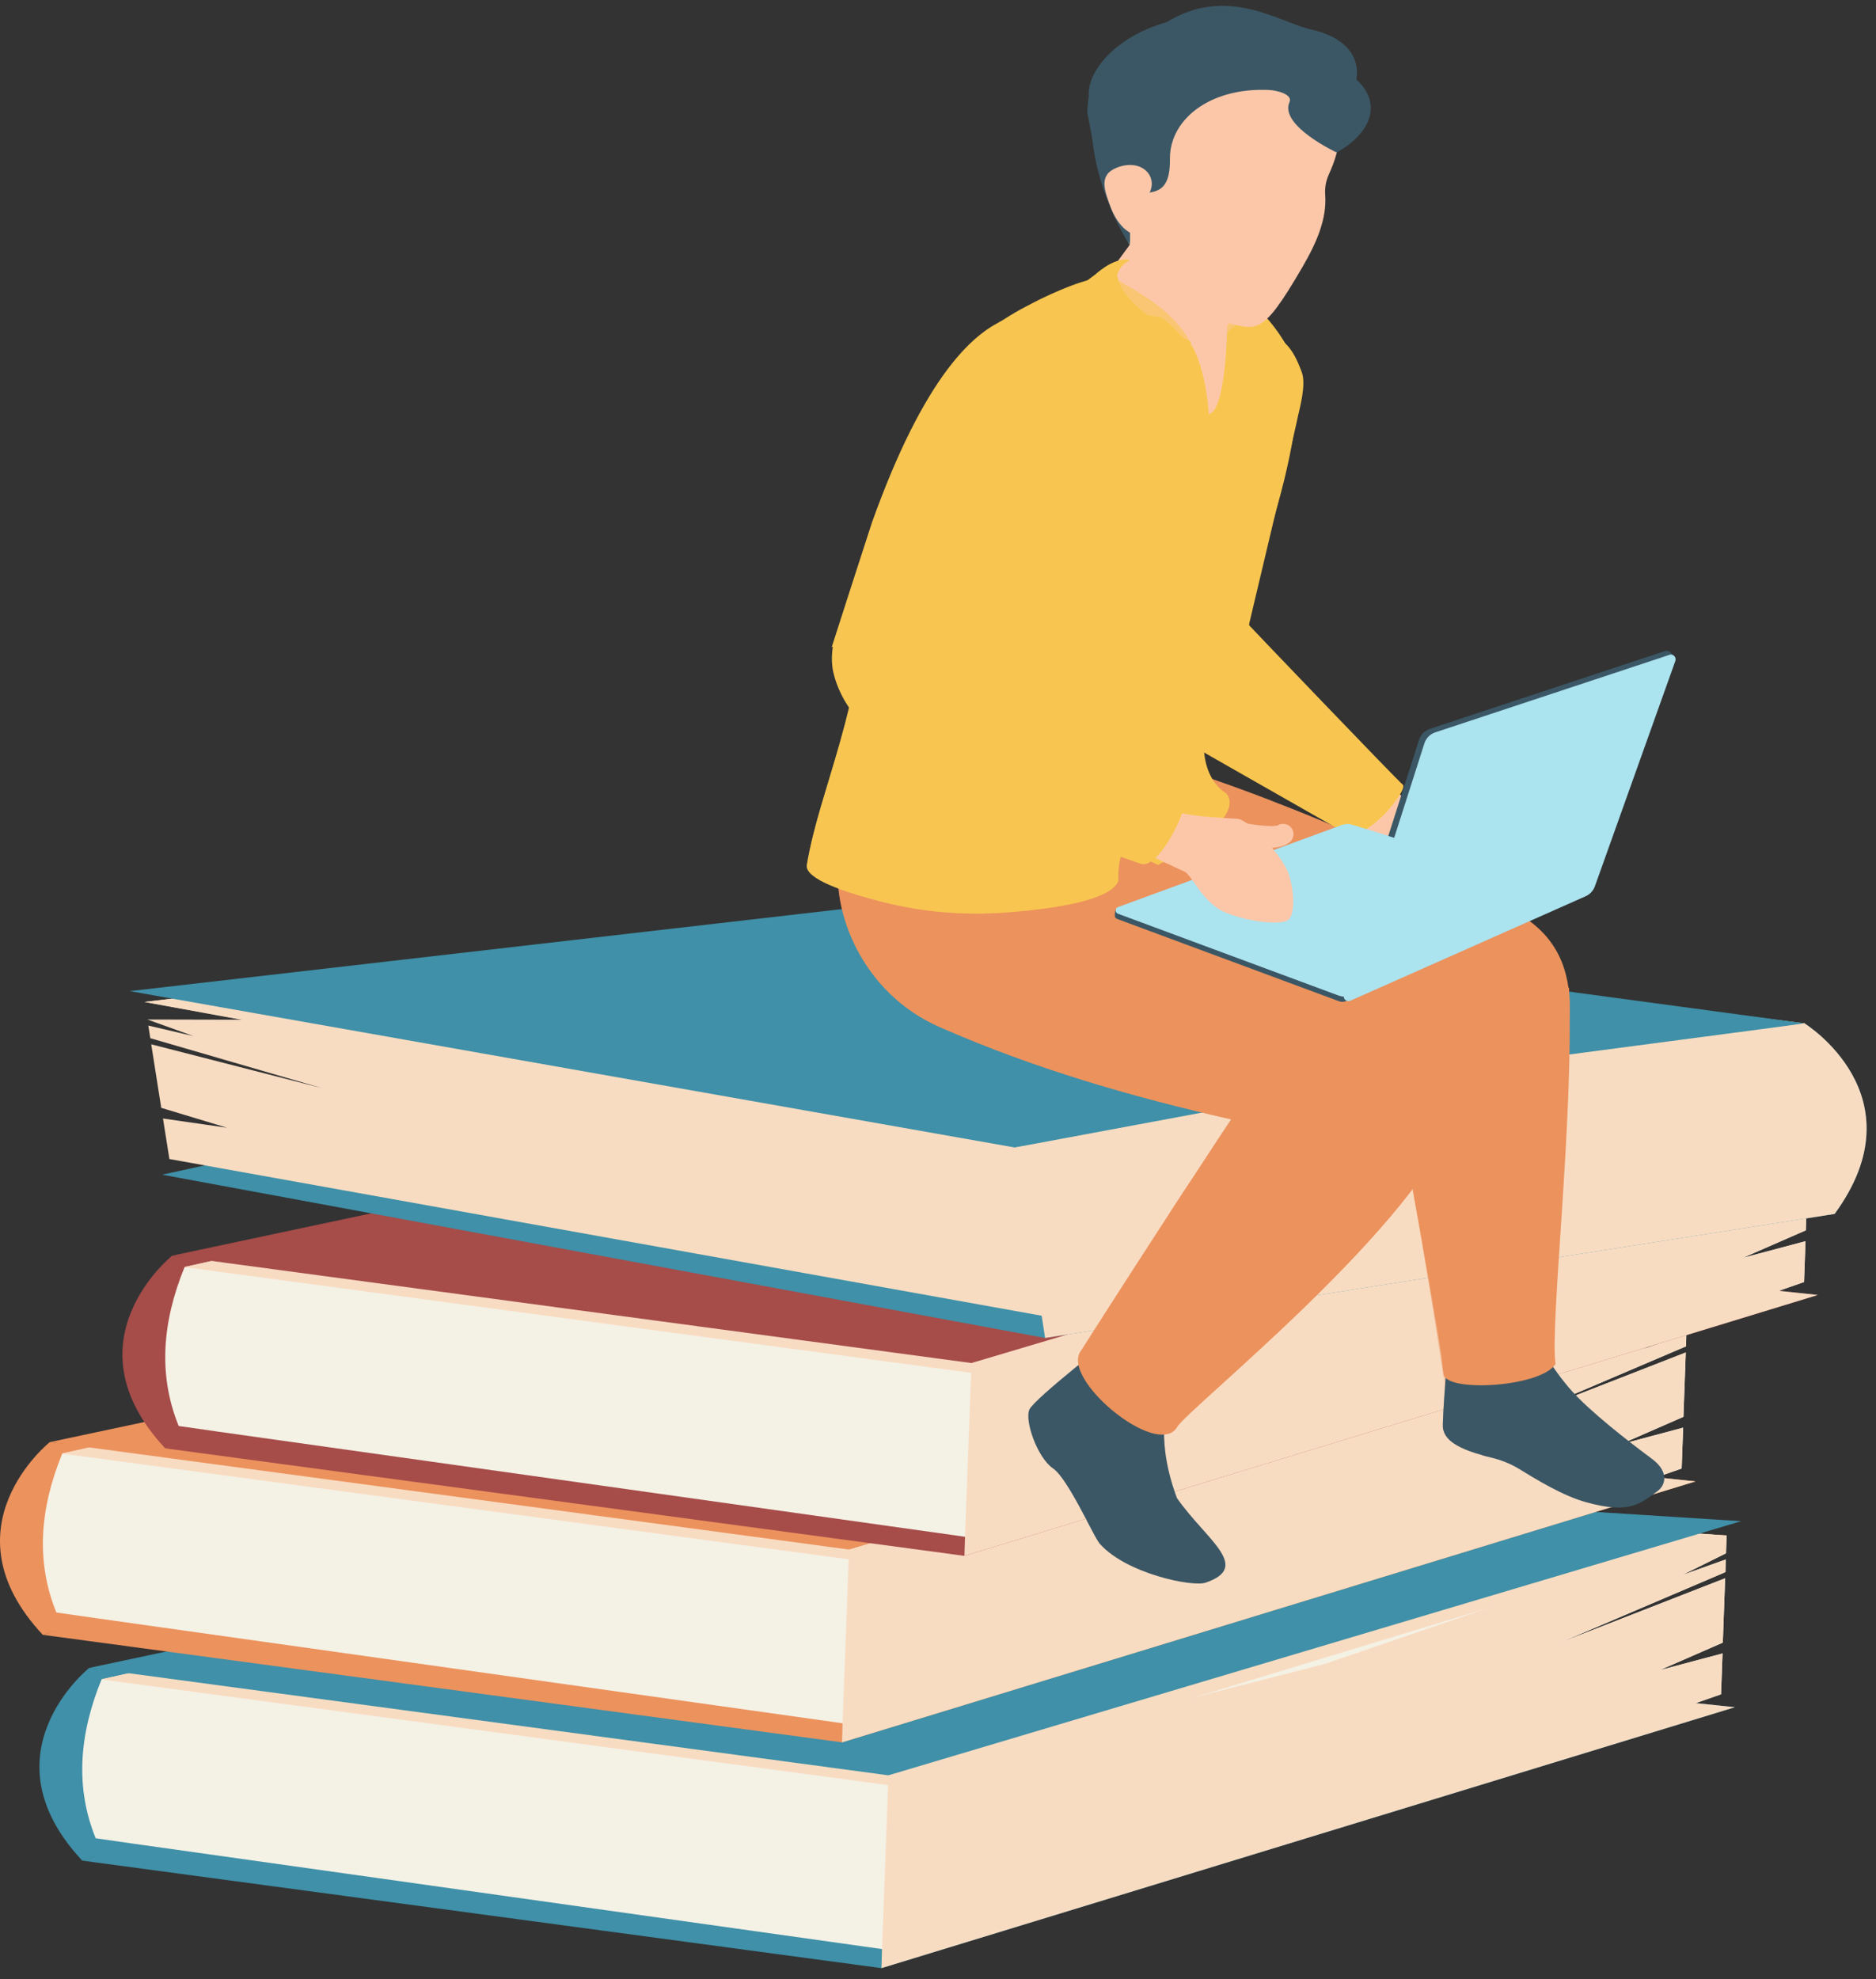 <svg width="91" height="96" viewBox="0 0 91 96" fill="none" xmlns="http://www.w3.org/2000/svg">
<rect x="0" y="0" width="91" height="96" fill="#333333" stroke="none"/>
<path d="M4.327 80.898C4.327 80.898 -0.872 85.049 3.989 90.245L27.432 83.34L4.324 80.898H4.327Z" fill="#3F90A8"/>
<path d="M84.153 82.805L42.756 95.46L3.988 90.245L6.538 89.433L45.776 76.852H45.804L64.249 80.71L82.258 82.605L84.153 82.805Z" fill="#3F90A8"/>
<path d="M83.724 75.339L81.601 76.395L83.71 75.639L83.696 76.251L75.718 79.657L83.682 76.55L83.569 79.671L80.507 81.009L83.555 80.197L83.483 82.178L82.258 82.605L42.883 94.549L42.783 94.535L6.537 89.433L4.642 89.162C3.644 86.712 3.83 84.132 4.927 81.455L45.776 76.852H45.804L81.828 74.683L83.751 74.469L83.724 75.339Z" fill="#F4F1E5"/>
<path d="M4.922 81.45L47.367 72.02L83.757 74.475L43.69 86.659L4.922 81.45Z" fill="#F8DCC2"/>
<g style="mix-blend-mode:multiply">
<path d="M4.922 81.45L47.367 72.02L83.757 74.475L43.124 86.582L4.922 81.45Z" fill="#F8DCC2"/>
</g>
<path d="M4.326 80.898L43.873 72.493C45.787 71.815 47.816 71.504 49.847 71.579L84.458 73.782L43.094 86.108L4.326 80.898Z" fill="#3F90A8"/>
<g style="mix-blend-mode:multiply">
<path d="M84.153 82.805L42.756 95.46L42.784 94.535L43.097 86.114L64.249 80.71L81.831 74.683L83.754 74.469L83.724 75.339L81.601 76.392L83.71 75.639L83.696 76.251L75.718 79.657L83.682 76.55L83.569 79.671L80.504 81.009L83.555 80.197L83.483 82.178L82.258 82.605L84.153 82.805Z" fill="#F8DCC2"/>
</g>
<path d="M2.414 69.947C2.414 69.947 -2.785 74.098 2.076 79.294L25.52 72.388L2.411 69.947H2.414Z" fill="#EC925D"/>
<path d="M82.241 71.853L40.843 84.509L2.076 79.294L4.625 78.482L43.864 65.901H43.892L62.336 69.758L80.346 71.654L82.241 71.853Z" fill="#EC925D"/>
<path d="M81.815 64.388L79.692 65.441L81.801 64.687L81.787 65.3L73.809 68.706L81.773 65.599L81.66 68.719L78.598 70.058L81.646 69.246L81.574 71.227L80.349 71.654L40.975 83.597L40.875 83.584L4.629 78.482L2.733 78.21C1.736 75.761 1.921 73.181 3.019 70.504L43.868 65.901H43.895L79.92 63.731L81.843 63.518L81.815 64.388Z" fill="#F4F1E5"/>
<path d="M3.01 70.498L45.455 61.066L81.845 63.523L41.778 75.708L3.01 70.498Z" fill="#F8DCC2"/>
<g style="mix-blend-mode:multiply">
<path d="M3.01 70.498L45.455 61.066L81.845 63.523L41.212 75.63L3.01 70.498Z" fill="#F8DCC2"/>
</g>
<path d="M2.415 69.947L41.961 61.542C43.876 60.863 45.904 60.553 47.935 60.628L82.547 62.831L41.182 75.157L2.415 69.947Z" fill="#EC925D"/>
<g style="mix-blend-mode:multiply">
<path d="M82.241 71.853L40.844 84.509L40.871 83.584L41.185 75.162L62.336 69.758L79.919 63.731L81.842 63.518L81.814 64.388L79.689 65.441L81.798 64.687L81.784 65.3L73.806 68.703L81.77 65.599L81.657 68.719L78.594 70.058L81.643 69.246L81.571 71.227L80.346 71.654L82.241 71.853Z" fill="#F8DCC2"/>
</g>
<path d="M8.353 60.902C8.353 60.902 3.154 65.053 8.015 70.249L31.458 63.343L8.35 60.902H8.353Z" fill="#A64C49"/>
<path d="M88.18 62.809L46.782 75.464L8.015 70.249L10.564 69.437L49.803 56.856H49.831L68.275 60.714L86.284 62.609L88.18 62.809Z" fill="#A64C49"/>
<path d="M87.75 55.343L85.627 56.396L87.736 55.642L87.722 56.255L79.744 59.66L87.709 56.554L87.595 59.674L84.533 61.013L87.581 60.201L87.509 62.182L86.284 62.609L46.91 74.552L46.81 74.538L10.564 69.437L8.668 69.165C7.671 66.716 7.856 64.136 8.954 61.456L49.803 56.853H49.83L85.858 54.684L87.781 54.47L87.753 55.34L87.75 55.343Z" fill="#F4F1E5"/>
<path d="M8.949 61.453L51.394 52.021L87.784 54.478L47.717 66.663L8.949 61.453Z" fill="#F8DCC2"/>
<g style="mix-blend-mode:multiply">
<path d="M8.949 61.453L51.394 52.021L87.784 54.478L47.151 66.585L8.949 61.453Z" fill="#F8DCC2"/>
</g>
<path d="M8.353 60.902L47.899 52.497C49.814 51.821 51.842 51.511 53.873 51.583L88.487 53.786L47.123 66.112L8.355 60.902H8.353Z" fill="#A64C49"/>
<g style="mix-blend-mode:multiply">
<path d="M88.18 62.809L46.782 75.464L46.81 74.539L47.123 66.117L68.275 60.714L85.858 54.686L87.781 54.473L87.75 55.343L85.627 56.396L87.736 55.642L87.722 56.255L79.745 59.658L87.709 56.554L87.595 59.674L84.53 61.013L87.581 60.201L87.509 62.182L86.284 62.609L88.18 62.809Z" fill="#F8DCC2"/>
</g>
<path d="M88.992 58.879L85.902 58.192L64.127 53.315L65.715 53.074L68.054 52.705L70.916 52.245L85.603 49.937L87.532 49.64C87.532 49.64 93.19 53.143 88.989 58.882L88.992 58.879Z" fill="#3F90A8"/>
<path d="M88.992 58.879L50.693 64.895L7.862 56.975L26.639 52.896L28.208 52.514L36.818 48.911L45.452 46.791L54.517 49.474L66.915 52.356L67.937 52.663L68.053 52.702L68.198 52.738L86.412 58.114L88.992 58.879Z" fill="#3F90A8"/>
<path d="M11.021 54.7L7.821 53.733L7.336 50.652L15.618 52.777L7.291 50.355L7.194 49.743L9.383 50.253L7.15 49.449L87.542 49.637C89.064 55.36 88.92 55.332 88.216 57.873L50.532 63.817L8.217 56.216L7.906 54.251L11.027 54.7H11.021Z" fill="#F8DCC2"/>
<path d="M87.013 50.255L43.883 44.17L7.011 48.598L48.714 56.274L87.013 50.255Z" fill="#F8DCC2"/>
<g style="mix-blend-mode:multiply">
<path d="M87.62 49.948L87.537 49.637L43.883 44.17L7.011 48.598L49.326 56.191L87.62 49.948Z" fill="#F8DCC2"/>
</g>
<path d="M87.537 49.637L47.409 44.225C45.425 43.782 43.377 43.716 41.368 44.032L6.294 48.072L49.238 55.659L87.537 49.637Z" fill="#3F90A8"/>
<g style="mix-blend-mode:multiply">
<path d="M88.992 58.879L50.695 64.895L50.529 63.817L49.329 56.191L49.238 55.654L66.917 52.359L85.478 49.912L87.534 49.638C87.534 49.638 93.193 53.14 88.992 58.879Z" fill="#F8DCC2"/>
</g>
<path d="M80.374 72.347C79.55 72.931 79.063 73.447 76.946 72.865C75.79 72.546 74.493 71.74 73.723 71.269C73.293 71 72.819 70.814 72.323 70.695C72.177 70.659 72.038 70.629 71.91 70.59C71.894 70.584 71.88 70.579 71.855 70.565C70.142 70.094 70.062 69.523 69.998 69.304C69.924 69.049 70.287 64.79 70.287 64.79L75.031 65.821C75.031 65.821 75.629 66.868 76.583 67.821C77.766 69.002 79.634 70.385 80.152 70.773C80.944 71.368 80.828 72.031 80.371 72.347H80.374Z" fill="#3B5765"/>
<g style="mix-blend-mode:multiply" opacity="0.28">
<path d="M75.513 66.552C75.513 66.552 76.087 67.572 71.98 67.866C69.43 68.049 71.342 70.299 71.855 70.568C70.142 70.097 70.062 69.526 69.998 69.307C69.924 69.052 70.287 64.793 70.287 64.793L75.031 65.823C75.031 65.823 75.178 66.117 75.513 66.552Z" fill="#3B5765"/>
</g>
<path d="M76.142 49.288C76.067 51.167 74.865 51.741 74.036 53.184C73.468 53.024 72.612 52.913 71.556 52.83C70.569 52.747 69.403 52.702 68.145 52.666C61.696 52.461 52.704 52.558 51.374 50.943C51.014 50.51 49.431 44.259 49.176 43.807C48.642 42.846 48.359 41.853 48.331 40.942C48.29 39.287 49.071 37.891 50.656 37.331C51.557 37.004 52.729 36.965 54.142 37.314C54.71 37.528 55.822 36.813 56.414 36.996C56.927 37.154 57.437 37.323 57.944 37.497C59.183 37.907 60.405 38.351 61.602 38.811C66.332 40.615 71.01 42.89 73.956 44.505C75.773 45.708 76.217 47.457 76.142 49.291V49.288Z" fill="#EC925D"/>
<path d="M76.111 47.98C76.355 54.176 75.172 64.285 75.455 66.15C74.792 67.273 70.156 67.558 70.023 66.652C69.929 65.912 69.932 65.887 69.921 65.779C69.425 62.573 67.59 52.422 67.324 51.375C67.324 51.353 67.332 51.311 67.36 51.27C67.576 50.843 69.051 49.638 70.655 48.415C72.761 46.819 76.097 47.493 76.117 47.978L76.111 47.98Z" fill="#EC925D"/>
<g style="mix-blend-mode:multiply" opacity="0.4">
<path d="M71.778 54.565C70.752 58.001 69.869 65.064 70.118 67.392C69.622 64.186 67.981 53.991 67.715 52.943C67.715 52.921 68.12 52.705 68.145 52.663C61.697 52.458 52.704 52.555 51.374 50.94C51.014 50.508 49.432 44.256 49.177 43.804C48.642 42.843 48.359 41.851 48.331 40.939L57.944 37.492C59.183 37.902 60.405 38.345 61.602 38.805C61.602 38.805 62.093 38.897 61.267 40.296C60.932 40.861 61.918 42.286 62.475 42.635C65.521 44.536 68.843 46.581 70.65 48.413C71.994 49.776 72.382 52.522 71.775 54.562L71.778 54.565Z" fill="#EC925D"/>
</g>
<path d="M62.984 20.078C62.904 20.552 61.261 27.452 60.582 30.306V30.32C60.413 31.046 60.302 31.506 60.302 31.526C58.83 31.337 56.043 30.617 54.876 29.159C54.469 28.652 54.264 28.048 54.388 27.349C54.602 26.158 55.563 23.398 55.868 22.273C56.289 20.702 56.835 19.405 57.481 18.424C58.199 17.304 59.041 16.595 59.972 16.337C62.175 15.733 62.738 16.961 63.151 18.066C63.364 18.657 63.04 19.815 62.987 20.078H62.984Z" fill="#F8C650"/>
<path d="M67.178 37.841C67.178 37.841 68.289 39.005 68.871 39.215C69.453 39.426 70.564 39.057 71.725 39.215C72.889 39.373 73.213 40.958 73.418 41.33C73.623 41.701 73.676 42.854 72.49 42.912C71.304 42.97 69.968 41.163 69.935 41.804C70.384 42.596 70.758 43.059 70.193 43.075C69.627 43.089 68.743 41.438 67.909 41.18C67.072 40.922 66.438 40.62 66.227 40.105C66.017 39.587 67.178 37.844 67.178 37.844V37.841Z" fill="#FCC7A9"/>
<path d="M65.26 40.401C65.26 40.401 64.958 40.224 64.454 39.941C64.445 39.941 64.44 39.941 64.432 39.928C62.242 38.686 56.462 35.386 55.825 35.02C55.049 34.574 53.843 33.008 53.466 32.451C53.555 31.021 54.095 29.882 54.871 29.156C56.357 27.782 58.715 27.89 60.58 30.315C60.588 30.334 67.787 37.858 68.048 38.06C68.328 38.284 66.324 40.87 65.26 40.399V40.401Z" fill="#F8C650"/>
<path d="M54.229 13.982L53.541 13.009C53.541 13.009 54.456 12.244 55.584 12.721L54.229 13.982Z" fill="#F8C650"/>
<g style="mix-blend-mode:multiply">
<path d="M53.541 13.009C53.541 13.009 54.456 12.244 55.584 12.721C56.712 13.197 54.229 13.982 54.229 13.982L53.541 13.009Z" fill="#F8C650"/>
</g>
<path d="M64.844 7.4C62.793 9.154 62.525 12.111 58.581 12.111C54.638 12.111 55.331 13.089 54.178 10.648C53.053 8.27 52.989 6.993 52.812 4.671C52.723 3.524 54.023 1.803 56.586 1.079C59.548 -0.741 62.059 1.085 63.58 1.426C65.811 1.925 66.002 3.299 65.725 4.108C65.747 6.198 65.54 6.339 64.844 7.403V7.4Z" fill="#3B5765"/>
<path d="M68.07 47.548C68.095 47.759 67.095 50.133 66.175 52.212C66.122 52.334 66.072 52.453 66.011 52.575C65.349 54.093 64.761 55.362 64.723 55.368C63.448 55.11 62.19 54.853 60.954 54.567C60.544 54.481 60.139 54.398 59.726 54.296C54.849 53.184 50.205 51.843 45.602 49.826C41.759 48.149 40.282 44.103 40.714 41.54C40.761 41.241 40.811 40.956 40.855 40.69C41.559 36.497 41.601 36.583 47.107 36.852C48.102 36.893 50.693 38.043 51.668 38.351C54.159 39.157 53.322 37.827 55.404 39.141C55.528 39.215 55.65 39.301 55.775 39.376C56.789 40.008 57.717 40.598 58.574 41.139C62.456 43.591 64.859 45.187 66.796 46.597C66.884 46.653 66.973 46.717 67.053 46.78C67.375 47.013 67.688 47.249 67.993 47.476C68.029 47.495 68.056 47.526 68.076 47.548H68.07Z" fill="#EC925D"/>
<path d="M58.479 76.764C57.839 76.983 54.627 76.323 53.35 74.879C53.239 74.76 53.006 74.303 52.715 73.754C52.715 73.754 52.715 73.749 52.715 73.738C52.214 72.787 51.549 71.543 51.078 71.219C50.324 70.706 49.684 68.894 49.941 68.356C50.199 67.819 54.106 64.779 54.106 64.779L56.725 67.711C56.725 67.711 56.323 68.658 56.514 70.332C56.589 70.994 56.758 71.77 57.091 72.66C58.498 74.68 60.738 75.991 58.482 76.764H58.479Z" fill="#3B5765"/>
<g style="mix-blend-mode:multiply" opacity="0.28">
<path d="M56.722 67.711C56.722 67.711 56.32 68.658 56.511 70.332C56.043 70.476 55.198 70.457 53.801 69.614C51.349 68.14 51.266 69.648 51.349 70.105C51.435 70.57 52.18 72.23 52.712 73.735C52.211 72.785 51.546 71.54 51.075 71.216C50.321 70.704 49.681 68.891 49.938 68.354C50.196 67.816 54.103 64.776 54.103 64.776L56.722 67.708V67.711Z" fill="#3B5765"/>
</g>
<path d="M70.664 53.947C69.034 59.228 57.584 68.359 57.113 69.199C56.944 69.504 56.628 69.614 56.246 69.576C56.246 69.576 56.237 69.576 56.229 69.576C54.589 69.409 51.643 66.647 52.422 65.541C52.422 65.541 54.311 62.556 56.753 58.807C56.761 58.799 56.767 58.782 56.772 58.771C57.199 58.117 57.637 57.444 58.094 56.762C58.623 55.947 59.169 55.116 59.723 54.29C59.779 54.21 59.834 54.121 59.898 54.032C60.416 53.245 60.94 52.456 61.461 51.691C61.605 51.167 64.407 45.802 64.545 45.22C65.385 45.683 66.133 46.138 66.79 46.589C66.878 46.645 66.967 46.708 67.047 46.772C67.369 47.005 67.682 47.24 67.987 47.468C68.023 47.487 68.051 47.518 68.07 47.54C71.082 49.975 71.462 52.095 70.664 53.938V53.947Z" fill="#EC925D"/>
<g style="mix-blend-mode:multiply" opacity="0.43">
<path d="M50.69 45.306C57.199 43.095 58.989 42.036 58.895 41.343C58.039 40.8 56.781 40.002 55.766 39.37L51.327 39.382L40.996 40.554L40.847 40.684C40.802 40.95 40.752 41.235 40.705 41.535C40.276 44.098 41.75 48.144 45.594 49.82C50.199 51.838 54.841 53.179 59.718 54.29C59.61 54.42 52.416 65.541 52.416 65.541C51.64 66.644 54.583 69.409 56.224 69.576C55.417 69.035 53.306 66.588 54.347 65.571C58.269 61.739 60.239 59.073 60.239 59.073C62.237 57.3 60.652 54.44 63.891 53.179C62.217 53.581 45.632 47.019 50.687 45.303L50.69 45.306Z" fill="#EC925D"/>
</g>
<g style="mix-blend-mode:multiply" opacity="0.51">
<path d="M64.434 39.928C62.245 38.686 56.465 35.386 55.828 35.02C55.051 34.574 53.846 33.008 53.469 32.451C53.558 31.021 54.098 29.882 54.874 29.156C54.467 28.649 54.262 28.045 54.386 27.347C54.6 26.155 55.561 23.395 55.866 22.27C56.288 20.699 56.833 19.402 57.479 18.421L60.968 18.997C60.968 18.997 60.865 29.034 60.583 30.301C60.583 30.306 61.043 31.376 61.195 32.548C61.331 33.573 62.17 38.503 64.434 39.925V39.928Z" fill="#F8C650"/>
</g>
<path d="M62.963 18.368C62.963 18.457 62.963 18.546 62.954 18.626V18.687C62.963 24.243 58.642 33.219 58.487 34.931C58.487 34.945 57.911 37.47 59.477 38.478C59.477 38.478 60.771 39.614 56.165 41.95C56.121 41.923 56.063 41.895 56.002 41.87C55.625 41.673 55.292 41.477 55.062 41.227C54.805 40.95 54.694 40.617 54.841 40.163C54.619 40.67 54.486 41.086 54.397 41.416C54.367 41.532 54.345 41.64 54.322 41.734C54.22 42.25 54.248 42.535 54.256 42.71C53.91 43.68 51.114 44.084 48.836 44.256C48.8 44.256 48.769 44.261 48.733 44.261C46.738 44.403 44.726 44.234 42.789 43.741C41.021 43.286 39.026 42.635 39.137 41.95C39.794 38.087 41.703 34.937 42.376 26.795C42.42 26.186 45.208 19.022 47.167 16.711C47.381 16.462 47.589 16.271 47.766 16.149C47.891 16.068 47.988 15.999 48.068 15.938C48.658 15.539 48.91 15.315 49.783 14.86C49.983 14.752 50.213 14.636 50.484 14.5C55.483 12.067 60.319 12.568 62.686 17.279C62.788 17.504 62.744 17.382 62.877 17.828C62.921 18.011 62.952 18.18 62.957 18.363L62.963 18.368Z" fill="#F8C650"/>
<path d="M61.495 13.96L59.536 15.758C59.527 16.043 59.513 16.368 59.494 16.711C59.408 18.18 59.197 19.948 58.638 20.086C58.51 18.416 58.158 17.252 57.604 16.368C57.263 15.813 56.839 15.364 56.346 14.965C55.628 14.375 54.758 13.893 53.749 13.322C53.805 13.217 56.232 9.93 56.232 9.93C56.931 8.969 61.993 13.026 61.495 13.96Z" fill="#FCC7A9"/>
<g style="mix-blend-mode:multiply" opacity="0.39">
<path d="M61.48 14.472L59.521 16.121C59.513 16.381 59.394 20.012 58.623 20.089C58.95 19.939 59.163 18.859 59.252 18.224C59.344 17.562 59.308 17.049 58.36 17.047C58.091 16.974 57.836 16.847 57.59 16.678C57.249 16.171 56.825 15.758 56.331 15.392C52.247 14.893 54.788 12.557 54.788 12.557L61.48 14.469V14.472Z" fill="#FCC7A9"/>
</g>
<path d="M57.756 16.609C57.742 16.703 57.695 17.116 57.875 17.532C57.875 17.532 56.154 17.498 55.714 16.902C55.284 16.32 57.479 16.484 57.737 16.575C57.751 16.581 57.759 16.595 57.756 16.609Z" fill="#F8C650"/>
<g style="mix-blend-mode:multiply" opacity="0.51">
<path d="M50.992 30.121C52.294 27.158 51.125 23.783 51.413 20.829C51.71 17.787 51.388 16.271 50.806 15.517C50.319 14.982 51.906 13.899 52.447 14.145C51.413 14.417 51.787 15.273 52.05 15.489C53.106 16.285 53.672 19.302 53.672 19.302C53.672 19.302 56.808 17.36 57.629 17.365C56.393 17.144 52.732 13.61 52.732 13.61C51.496 13.84 48.343 15.664 48.429 15.647C48.343 15.725 47.899 16.071 47.772 16.151C47.594 16.273 47.387 16.465 47.173 16.714C45.214 19.025 42.426 26.189 42.382 26.798C41.709 34.937 39.802 38.09 39.143 41.953C39.032 42.638 41.027 43.289 42.795 43.743C44.732 44.239 46.744 44.408 48.739 44.264C46.469 43.81 37.089 42.535 43.039 38.09C43.792 37.528 51.053 41.302 54.373 41.432C54.381 41.427 54.386 41.418 54.403 41.418C54.655 41.31 55.528 41.643 56.008 41.873C56.066 41.901 56.127 41.928 56.171 41.953C57.85 40.767 57.473 39.265 57.482 38.642C57.496 37.531 49.639 33.205 50.997 30.121H50.992Z" fill="#F8C650"/>
</g>
<g style="mix-blend-mode:multiply">
<path d="M54.561 16.78C55.567 16.819 57.69 16.501 57.753 16.592C57.756 16.598 57.756 16.606 57.753 16.611C57.742 16.686 57.69 17.146 57.875 17.534C56.767 16.642 54.686 17.326 54.561 16.78Z" fill="#F8C650"/>
</g>
<path d="M57.739 16.578C57.57 16.517 57.193 16.689 56.733 16.972C56.168 17.324 55.475 17.842 54.896 18.299C54.209 18.842 53.671 19.302 53.671 19.302C53.671 19.302 53.71 16.165 52.493 15.281C51.291 14.411 52.903 13.513 53.111 13.328C53.344 13.123 53.53 12.992 53.674 12.918C53.674 12.918 54.272 12.549 54.666 12.585C55.057 12.621 54.378 12.649 54.195 13.336C54.344 14.832 57.279 16.332 57.747 16.581L57.739 16.578Z" fill="#F8C650"/>
<g style="mix-blend-mode:multiply" opacity="0.55">
<path d="M59.477 17.373C59.834 17.052 60.444 18.817 60.984 19.164C61.192 18.194 61.427 16.642 61.48 16.199C60.549 15.711 59.673 16.636 59.477 17.376V17.373Z" fill="#F8C650"/>
</g>
<g style="mix-blend-mode:multiply">
<path d="M59.477 17.429C59.477 17.429 59.618 16.695 60.175 16.428C60.674 16.19 59.748 16.426 59.554 16.476C59.532 16.481 59.518 16.498 59.518 16.52L59.477 17.429Z" fill="#F8C650"/>
</g>
<path d="M59.535 16.484C59.535 16.484 59.846 16.331 60.247 17.531C60.649 18.731 60.971 19 60.971 19C60.971 19 61.051 16.872 61.317 16.589C61.583 16.304 61.051 15.276 61.051 15.276L59.538 16.484H59.535Z" fill="#F8C650"/>
<path d="M64.457 8.464C64.318 8.772 64.257 9.107 64.282 9.445C64.362 10.584 63.913 11.693 63.168 12.97C61.137 16.453 60.982 15.985 59.183 15.575C58.072 15.323 57.061 14.741 56.282 13.912C55.204 12.762 54.251 11.147 53.455 8.819C53.156 7.949 53.212 6.985 53.63 6.164C55.697 2.127 59.582 3.781 63.046 4.549C65.656 5.125 65.03 7.198 64.457 8.464Z" fill="#FCC7A9"/>
<path d="M64.845 7.4C64.845 7.4 62.04 6.092 62.55 4.951C62.716 4.577 61.943 4.38 61.536 4.363C59.111 4.263 57.399 5.353 56.9 6.791C56.797 7.084 56.747 7.392 56.75 7.708C56.786 10.036 55.279 8.911 54.907 9.789C54.705 10.266 54.37 10.371 54.306 10.928C53.486 9.681 53.078 7.19 52.743 5.458C52.779 3.743 53.491 2.473 55.536 1.495C58.956 -0.14 61.888 1.182 63.398 2.72C63.398 2.72 63.398 2.723 63.401 2.728C66.837 3.551 67.544 5.835 64.842 7.4H64.845Z" fill="#3B5765"/>
<path d="M54.91 9.786C54.707 10.266 54.865 11.316 54.801 11.876C53.236 9.495 51.249 3.548 55.536 1.498L54.91 9.789V9.786Z" fill="#3B5765"/>
<path d="M55.738 9.396C55.317 10.158 55.938 11.175 55.428 11.366C54.918 11.557 54.23 10.986 53.892 10.091C53.554 9.196 53.28 8.467 54.203 8.121C55.38 7.677 56.201 8.556 55.738 9.396Z" fill="#FCC7A9"/>
<path d="M47.758 30.919L50.315 23.647C52.934 18.302 51.313 16.002 51.036 15.694C50.69 15.306 49.722 15.215 49.282 15.323C47.228 15.833 44.768 18.44 42.299 25.335C42.26 25.443 40.4 31.196 40.348 31.376C40.326 31.459 45.305 30.497 47.752 30.919H47.758Z" fill="#F8C650"/>
<g style="mix-blend-mode:multiply" opacity="0.69">
<path d="M58.632 20.469C58.681 23.827 58.136 27.266 56.62 30.292C55.955 31.833 55.603 33.49 55.348 35.147C55.098 36.807 54.932 38.484 54.849 40.166H54.832C54.819 38.481 54.918 36.791 55.176 35.122C55.436 33.46 55.794 31.783 56.531 30.254C57.357 28.777 57.806 27.136 58.08 25.482C58.357 23.825 58.54 22.154 58.612 20.469H58.629H58.632Z" fill="#F8C650"/>
</g>
<g style="mix-blend-mode:multiply" opacity="0.14">
<path d="M54.896 18.186C55.021 17.052 53.308 14.511 54.192 14.888C54.73 15.941 56.187 16.598 56.733 16.974C56.168 17.326 55.475 17.845 54.896 18.302C54.888 18.269 54.893 18.23 54.896 18.188V18.186Z" fill="#F8C650"/>
</g>
<path d="M65.556 40.266C65.385 40.213 65.202 40.219 65.033 40.279L54.339 44.201C54.275 44.145 54.156 44.054 54.137 44.087C54.106 44.137 54.068 44.342 54.076 44.411C54.076 44.411 54.076 44.422 54.076 44.425C54.076 44.425 54.076 44.425 54.079 44.425C54.084 44.486 54.115 44.544 54.184 44.569L64.955 48.565C65.063 48.607 65.185 48.601 65.29 48.557L76.405 43.61L65.556 40.266Z" fill="#3B5765"/>
<path d="M65.335 48.299L76.635 43.411L65.601 40.011C65.429 39.958 65.246 39.964 65.077 40.025L54.231 44.001C54.087 44.054 54.087 44.259 54.231 44.312L65.002 48.307C65.111 48.349 65.232 48.343 65.338 48.299H65.335Z" fill="#ABE3EF"/>
<path d="M81.221 31.836C80.939 31.514 80.858 31.548 80.714 31.595L69.358 35.352C69.109 35.436 68.915 35.632 68.835 35.882L64.93 48.086C64.869 48.274 65.06 48.443 65.24 48.363L76.657 43.294C76.862 43.203 77.02 43.031 77.098 42.821L80.975 31.966C81.049 31.95 81.133 31.916 81.224 31.836H81.221Z" fill="#3B5765"/>
<g style="mix-blend-mode:multiply">
<path d="M65.335 48.299L76.635 43.411L65.601 40.011C65.429 39.958 65.246 39.964 65.077 40.025L54.231 44.001C54.087 44.054 54.087 44.259 54.231 44.312L65.002 48.307C65.111 48.349 65.232 48.343 65.338 48.299H65.335Z" fill="#ABE3EF"/>
</g>
<g style="mix-blend-mode:multiply">
<path d="M65.712 47.9L75.937 43.477L69.012 41.593C68.857 41.546 68.691 41.549 68.538 41.607L58.723 45.207C58.593 45.254 58.593 45.439 58.723 45.486L65.41 47.908C65.507 47.944 65.618 47.942 65.712 47.9Z" fill="#ABE3EF"/>
</g>
<g style="mix-blend-mode:multiply">
<path d="M62.115 43.569L65.313 42.449C65.371 42.43 65.371 42.347 65.313 42.327L63.16 41.587C63.107 41.587 63.057 41.587 63.004 41.587L59.915 42.721C59.915 42.765 59.915 42.765 59.915 42.81L62.012 43.569C62.048 43.569 62.082 43.569 62.118 43.569H62.115Z" fill="#ABE3EF"/>
</g>
<path d="M65.501 48.535L76.918 43.466C77.123 43.375 77.281 43.203 77.359 42.992L81.263 32.058C81.327 31.878 81.158 31.703 80.975 31.764L69.619 35.522C69.37 35.605 69.176 35.801 69.095 36.051L65.191 48.255C65.13 48.443 65.321 48.612 65.501 48.532V48.535Z" fill="#ABE3EF"/>
<g style="mix-blend-mode:screen" opacity="0.54">
<path d="M74.321 40.077C74.321 40.077 74.327 40.072 74.33 40.069C74.876 39.42 75.061 38.678 74.74 38.406C74.421 38.138 73.717 38.442 73.171 39.091C73.019 39.271 72.9 39.456 72.806 39.637C72.069 39.651 71.484 39.928 71.462 40.307C71.437 40.726 72.105 41.102 72.95 41.152C73.795 41.202 74.501 40.903 74.526 40.485C74.535 40.34 74.457 40.202 74.319 40.077H74.321Z" fill="#ABE3EF"/>
</g>
<g style="mix-blend-mode:multiply" opacity="0.45">
<path d="M80.975 31.767L80.737 31.847C80.734 31.861 80.737 31.875 80.728 31.889C80.728 31.889 79.013 35.488 77.384 38.57C76.045 41.1 73.936 43.134 71.359 44.375L65.537 47.185L65.194 48.258C65.133 48.446 65.324 48.615 65.504 48.535L76.921 43.466C77.126 43.375 77.284 43.203 77.362 42.992L81.266 32.058C81.33 31.878 81.161 31.703 80.978 31.764L80.975 31.767Z" fill="#ABE3EF"/>
</g>
<path d="M53.3 36.965C53.3 36.965 56.747 39.285 57.346 39.443C57.944 39.6 59.474 39.686 60.022 39.714C60.574 39.742 62.236 41.524 62.516 42.408C62.796 43.289 62.802 44.259 62.533 44.577C62.264 44.896 60.679 44.749 59.499 44.284C58.315 43.818 57.842 42.43 57.429 42.261C57.016 42.089 51.327 39.387 51.327 39.387L53.3 36.968V36.965Z" fill="#FCC7A9"/>
<path d="M47.705 31.639L47.882 30.583C45.693 31.67 42.193 28.572 40.423 31.235C40.425 31.24 40.265 31.925 40.423 32.609C40.614 33.438 41.074 34.319 41.703 34.94C42.146 35.38 42.928 35.763 43.216 35.904C45.699 37.974 49.847 39.964 55.298 41.887C56.229 42.275 57.748 38.974 57.476 38.639L47.705 31.636V31.639Z" fill="#F8C650"/>
<path d="M60.017 39.853C60.372 39.928 60.754 39.991 61.117 40.033C61.297 40.052 61.48 40.066 61.644 40.066C61.793 40.077 61.99 40.022 61.937 40.058C62.159 39.892 62.475 39.936 62.644 40.157C62.81 40.379 62.766 40.695 62.544 40.864C62.153 41.114 61.94 41.086 61.705 41.127C61.477 41.15 61.267 41.152 61.053 41.15C60.632 41.141 60.233 41.116 59.812 41.066C59.474 41.028 59.23 40.723 59.269 40.385C59.307 40.047 59.612 39.803 59.95 39.842C59.97 39.842 59.995 39.847 60.014 39.853H60.017Z" fill="#FCC7A9"/>
</svg>
